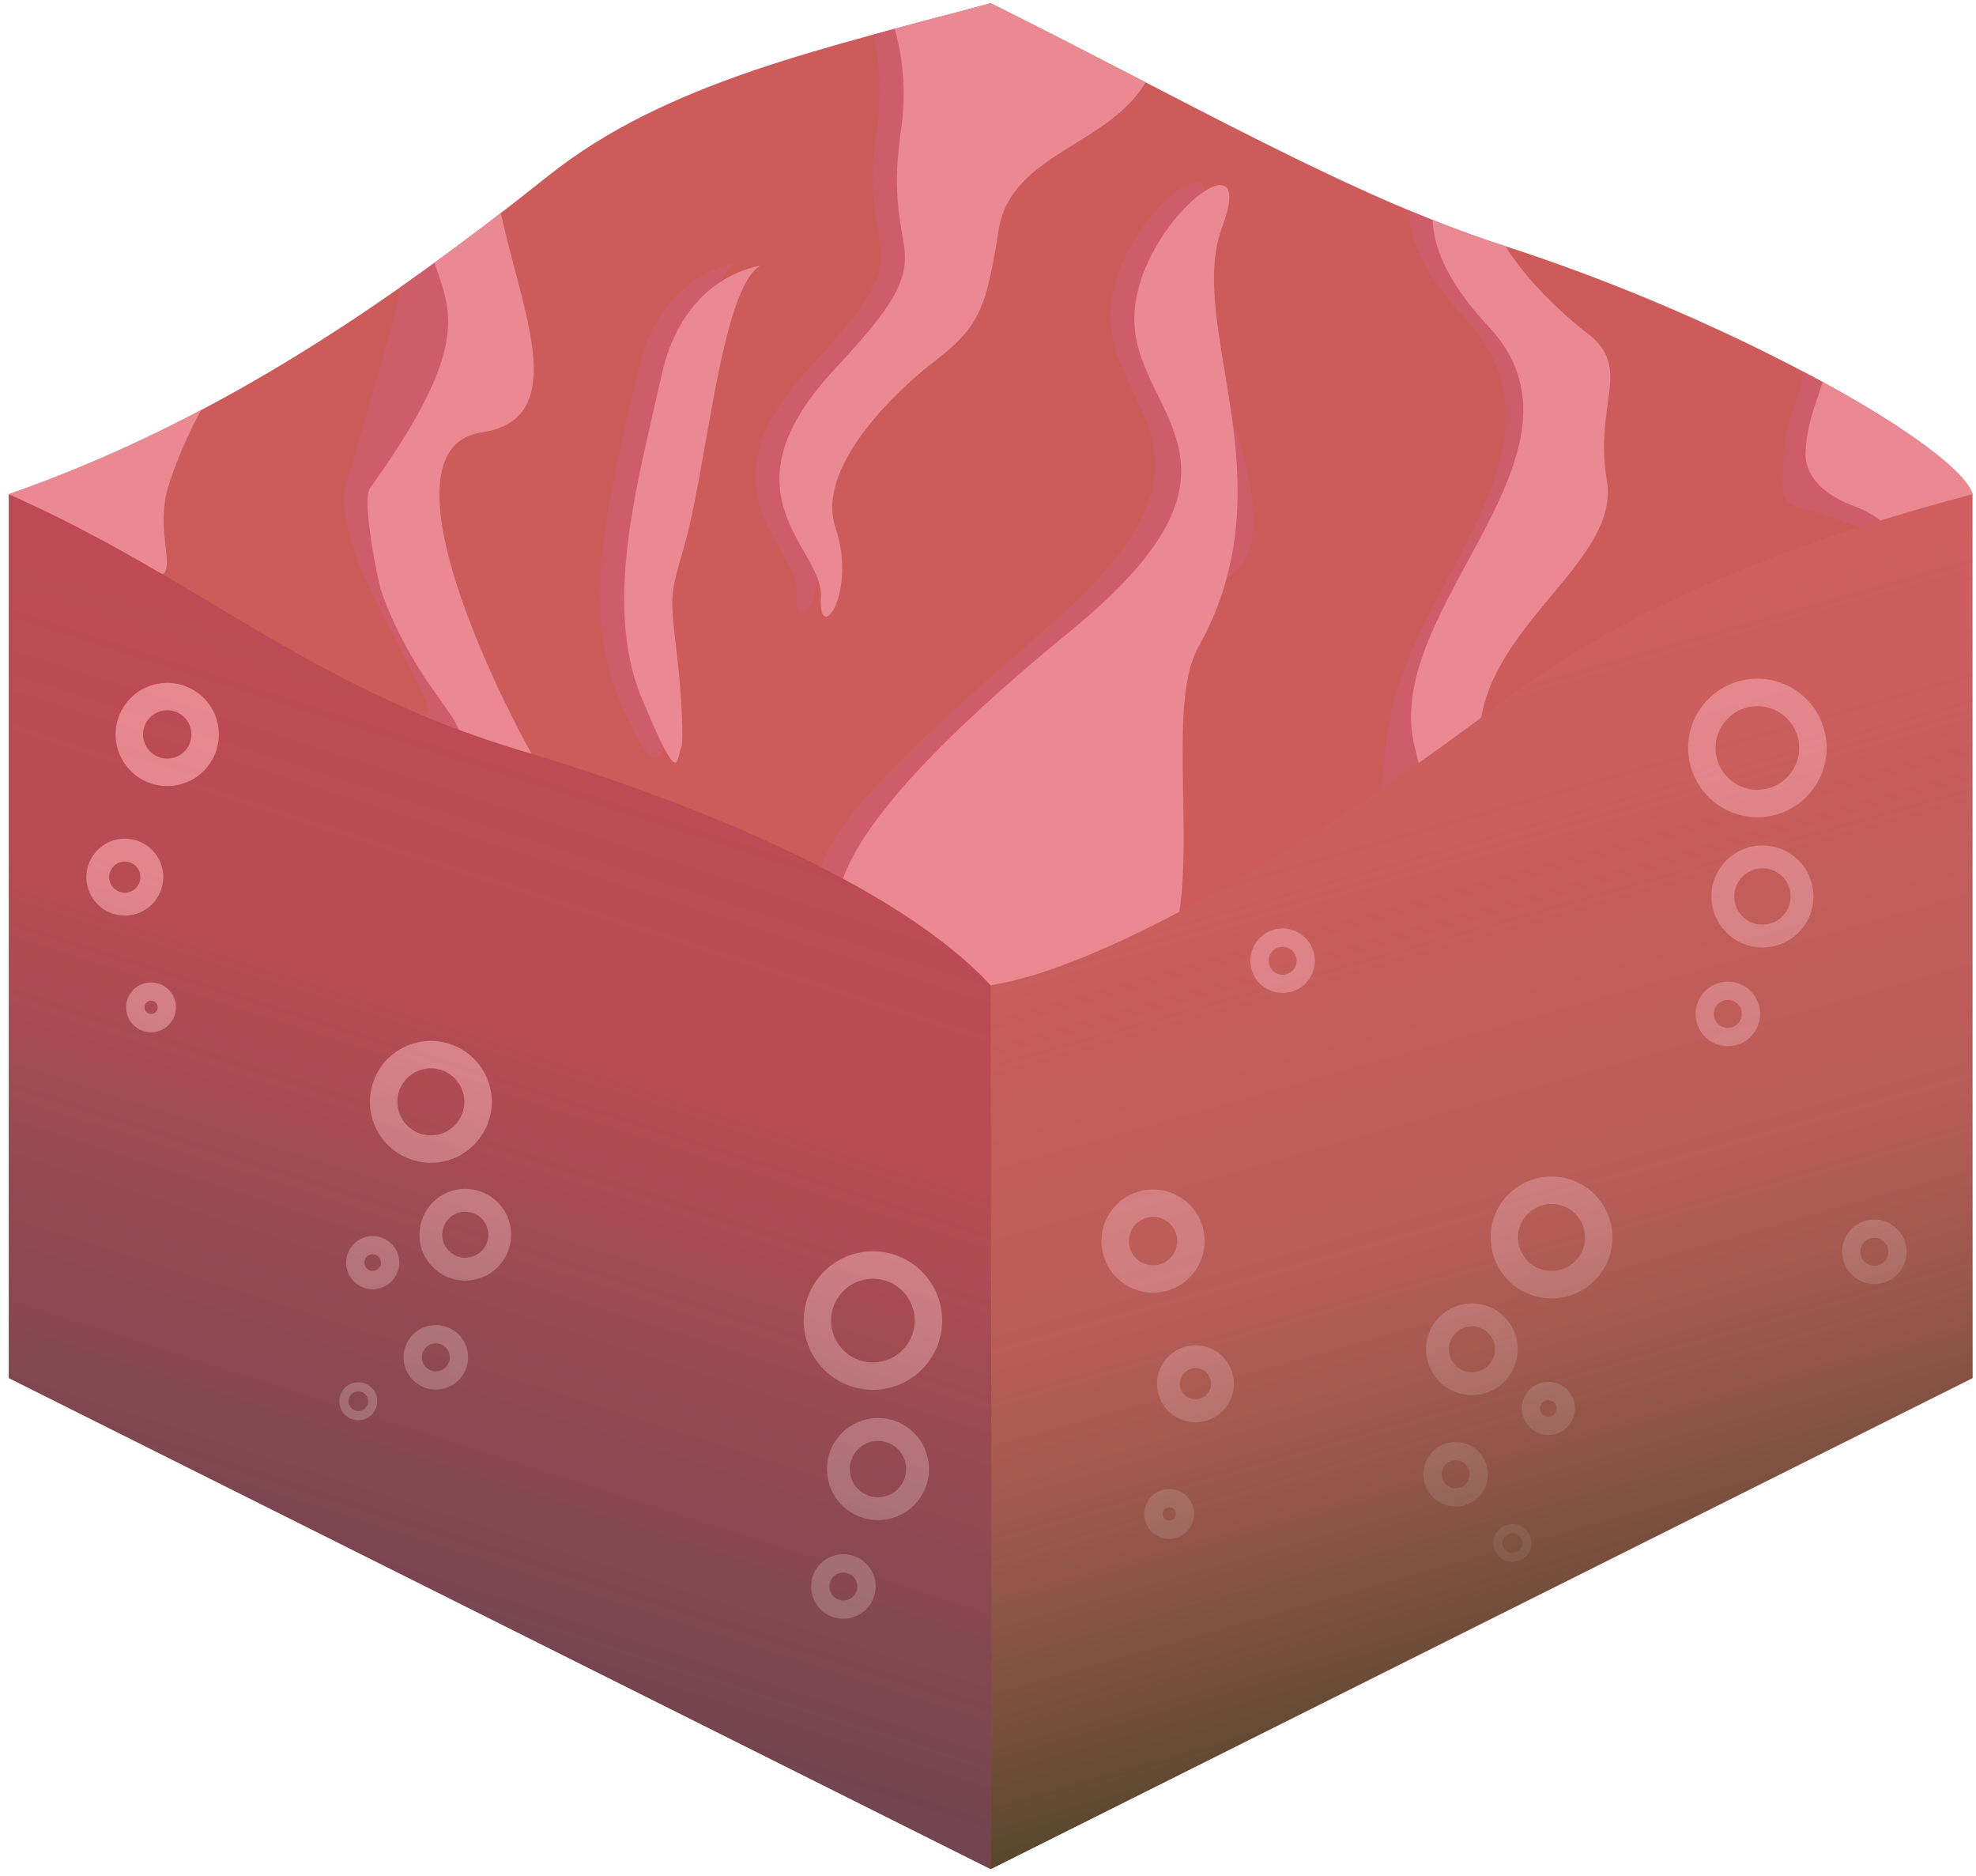 <?xml version="1.0" encoding="UTF-8" standalone="no"?><!DOCTYPE svg PUBLIC "-//W3C//DTD SVG 1.1//EN" "http://www.w3.org/Graphics/SVG/1.1/DTD/svg11.dtd"><svg width="100%" height="100%" viewBox="0 0 216 205" version="1.1" xmlns="http://www.w3.org/2000/svg" xmlns:xlink="http://www.w3.org/1999/xlink" xml:space="preserve" xmlns:serif="http://www.serif.com/" style="fill-rule:evenodd;clip-rule:evenodd;stroke-linecap:round;stroke-linejoin:round;stroke-miterlimit:1.5;"><g id="seaWater01"><path d="M215.621,54.014l0,96.598l-107.332,53.666c-15.058,-31.963 -17.731,-64.12 0,-96.598c29.803,-25.878 61.612,-49.071 107.332,-53.666Z" style="fill:#d05e5e;"/><clipPath id="_clip1"><path d="M215.621,54.014l0,96.598l-107.332,53.666c-15.058,-31.963 -17.731,-64.12 0,-96.598c29.803,-25.878 61.612,-49.071 107.332,-53.666Z"/></clipPath><g clip-path="url(#_clip1)"><g><g><circle cx="192.102" cy="81.744" r="6.069" style="fill:none;stroke:#ea8991;stroke-width:3px;"/><circle cx="192.656" cy="97.974" r="4.329" style="fill:none;stroke:#ea8991;stroke-width:2.5px;"/><circle cx="188.873" cy="110.81" r="2.527" style="fill:none;stroke:#ea8991;stroke-width:2px;"/><circle cx="204.887" cy="136.807" r="2.527" style="fill:none;stroke:#ea8991;stroke-width:2px;"/><circle cx="140.204" cy="104.997" r="2.527" style="fill:none;stroke:#ea8991;stroke-width:2px;"/><path d="M171.442,130.42c-2.661,-1.017 -5.647,0.317 -6.664,2.977c-1.017,2.661 0.317,5.647 2.977,6.664c2.661,1.017 5.647,-0.317 6.664,-2.977c1.017,-2.661 -0.317,-5.647 -2.977,-6.664Z" style="fill:none;stroke:#ea8991;stroke-width:3px;"/><path d="M162.241,143.945c-1.941,-0.742 -4.118,0.231 -4.86,2.171c-0.742,1.94 0.231,4.118 2.171,4.86c1.941,0.742 4.118,-0.231 4.86,-2.172c0.742,-1.94 -0.231,-4.117 -2.171,-4.859Z" style="fill:none;stroke:#ea8991;stroke-width:2.5px;"/><path d="M160.019,158.766c-1.303,-0.498 -2.765,0.155 -3.263,1.458c-0.499,1.303 0.155,2.765 1.457,3.263c1.303,0.498 2.765,-0.155 3.264,-1.458c0.498,-1.303 -0.156,-2.765 -1.458,-3.263Z" style="fill:none;stroke:#ea8991;stroke-width:2px;"/><path d="M165.883,167.164c-0.812,-0.31 -1.723,0.097 -2.034,0.909c-0.31,0.812 0.097,1.723 0.909,2.034c0.812,0.31 1.723,-0.097 2.033,-0.909c0.311,-0.812 -0.096,-1.723 -0.908,-2.034Z" style="fill:none;stroke:#ea8991;stroke-width:1px;"/><path d="M169.939,152.146c-0.982,-0.376 -2.084,0.117 -2.459,1.098c-0.375,0.982 0.117,2.084 1.099,2.459c0.981,0.376 2.083,-0.117 2.459,-1.098c0.375,-0.982 -0.117,-2.084 -1.099,-2.459Z" style="fill:none;stroke:#ea8991;stroke-width:2px;"/></g><g><circle cx="126.04" cy="135.636" r="4.143" style="fill:none;stroke:#ea8991;stroke-width:3px;"/><circle cx="130.677" cy="151.23" r="2.955" style="fill:none;stroke:#ea8991;stroke-width:2.5px;"/><circle cx="127.808" cy="165.46" r="1.725" style="fill:none;stroke:#ea8991;stroke-width:2px;"/></g></g><path d="M215.621,54.014l0,96.598l-107.332,53.666c-15.058,-31.963 -17.731,-64.12 0,-96.598c29.803,-25.878 61.612,-49.071 107.332,-53.666Z" style="fill:url(#_Linear2);"/></g><path d="M0.958,54.014c31.3,2.211 109.517,37.667 107.331,53.666c0,0 0.179,93.561 0,96.598l-107.331,-53.666l0,-96.598" style="fill:#be4a54;"/><clipPath id="_clip3"><path d="M0.958,54.014c31.3,2.211 109.517,37.667 107.331,53.666c0,0 0.179,93.561 0,96.598l-107.331,-53.666l0,-96.598"/></clipPath><g clip-path="url(#_clip3)"><g><g><circle cx="95.42" cy="144.324" r="6.069" style="fill:none;stroke:#ea8991;stroke-width:3px;"/><circle cx="95.973" cy="160.554" r="4.329" style="fill:none;stroke:#ea8991;stroke-width:2.5px;"/><circle cx="92.19" cy="173.389" r="2.527" style="fill:none;stroke:#ea8991;stroke-width:2px;"/><circle cx="47.096" cy="120.42" r="5.161" style="fill:none;stroke:#ea8991;stroke-width:3px;"/><circle cx="50.86" cy="134.941" r="3.764" style="fill:none;stroke:#ea8991;stroke-width:2.5px;"/><circle cx="47.642" cy="148.343" r="2.527" style="fill:none;stroke:#ea8991;stroke-width:2px;"/><circle cx="39.165" cy="153.14" r="1.575" style="fill:none;stroke:#ea8991;stroke-width:1px;"/><circle cx="40.741" cy="137.993" r="1.904" style="fill:none;stroke:#ea8991;stroke-width:2px;"/></g><g><circle cx="18.281" cy="80.267" r="4.143" style="fill:none;stroke:#ea8991;stroke-width:3px;"/><circle cx="13.644" cy="95.861" r="2.955" style="fill:none;stroke:#ea8991;stroke-width:2.5px;"/><circle cx="16.514" cy="110.091" r="1.725" style="fill:none;stroke:#ea8991;stroke-width:2px;"/></g></g><path d="M0.958,54.014c20.927,9.26 32.845,21.117 56.103,28.052c17.188,5.125 40.795,14.302 51.228,25.614c0,0 0.179,93.561 0,96.598l-107.331,-53.666l0,-96.598Z" style="fill:url(#_Linear4);"/></g><path d="M215.621,54.014c-18.315,4.827 -37.164,11.849 -51.343,22.628c-21.692,16.49 -44.102,29.208 -55.989,31.038c-10.432,-11.312 -34.04,-20.489 -51.228,-25.614c-23.258,-6.935 -35.176,-18.792 -56.103,-28.052c22.315,-7.788 40.935,-20.412 58.986,-34.808c12.949,-10.328 30.602,-14.016 48.345,-18.857c21.396,10.647 39.541,21.201 55.97,26.464c25.326,8.113 49.918,22.162 51.362,27.201Z" style="fill:#cc5b5a;"/><clipPath id="_clip5"><path d="M215.621,54.014c-18.315,4.827 -37.164,11.849 -51.343,22.628c-21.692,16.49 -44.102,29.208 -55.989,31.038c-10.432,-11.312 -34.04,-20.489 -51.228,-25.614c-23.258,-6.935 -35.176,-18.792 -56.103,-28.052c22.315,-7.788 40.935,-20.412 58.986,-34.808c12.949,-10.328 30.602,-14.016 48.345,-18.857c21.396,10.647 39.541,21.201 55.97,26.464c25.326,8.113 49.918,22.162 51.362,27.201Z"/></clipPath><g clip-path="url(#_clip5)"><g><g><path d="M87.119,-10.178c0,0 10.991,8.928 8.734,24.25c-2.256,15.322 5.802,12.054 -7.151,25.88c-12.953,13.826 -1.274,19.587 -1.583,25.002c-0.309,5.415 4.005,-0.347 1.583,-7.65c-2.236,-6.74 7.151,-15.319 10.813,-18.111c5.022,-3.83 5.676,-5.911 7.04,-14.404c1.363,-8.493 0.613,-8.008 -0.457,-16.328c-1.071,-8.319 -4.651,-6.755 -5.699,-9.18c-1.047,-2.424 -13.28,-9.459 -13.28,-9.459" style="fill:#cf5d69;"/><path d="M118.462,108.984c0,0 0,-43.118 12.47,-44.825c15.599,-2.135 -4.065,-28.779 0.076,-39.751c4.141,-10.972 -10.114,0.384 -9.619,10.672c0.496,10.289 14.358,15.057 -6.989,33.572c-26.706,23.163 -28.648,27.076 -21.031,36.366c16.876,20.585 27.856,23.42 27.856,23.42l-2.763,-19.454Z" style="fill:#cf5d69;"/><path d="M158.506,84.848c-0.747,0.765 -10.173,15.268 -6.621,-6.007c2.55,-15.275 21.158,-30.298 8.205,-44.123c-12.953,-13.826 -1.275,-19.587 -1.584,-25.002c-0.308,-5.415 4.006,0.347 1.584,7.65c-2.236,6.739 7.123,15.355 10.812,18.11c4.997,3.732 -12.068,28.258 -9.432,41.62c1.664,8.439 -2.964,7.752 -2.964,7.752" style="fill:#cf5d69;"/><path d="M192.52,-16.003c0,0 -4.558,40.062 8.787,41.959c12.389,1.76 4.68,19.881 5.736,30.347c0.081,0.807 -0.622,0.438 -0.193,1.044c5.086,7.184 4.194,1.991 -10.714,-2.077c-1.871,-0.511 -1.199,-3.727 -1.111,-5.622c0.424,-9.14 8.13,-9.7 -5.979,-29.823c-14.109,-20.122 3.219,-22.667 -17.992,-32.305c-21.211,-9.638 23.83,-20.805 23.83,-20.805l-2.364,17.282Z" style="fill:#cf5d69;"/><path d="M41.286,88.903c0,0 11.026,-1.262 9.174,-10.138c-1.849,-8.857 -7.822,-30.69 -0.388,-31.821c13.325,-2.026 -1.595,-23.425 1.947,-33.173c3.542,-9.747 -8.652,0.342 -8.229,9.481c0.424,9.14 0.825,6.207 -5.979,29.823c-2.074,7.199 11.325,24.916 8.607,24.935c-1.313,0.01 -8.289,-0.95 -26.599,7.37c-21.211,9.638 23.83,20.805 23.83,20.805l-2.363,-17.282Z" style="fill:#cf5d69;"/><path d="M72.762,81.03c0.232,-0.462 -0.296,-2.049 0.26,-4.726c1.379,-6.648 -2.557,-11.09 -0.954,-16.528c2.63,-8.923 4.043,-28.222 8.356,-31.01c0,0 -8.322,0.962 -10.734,11.961c-2.411,10.999 -6.513,24.809 -2.171,35.252c4.342,10.442 4.651,6.235 5.243,5.051Z" style="fill:#cf5d69;"/></g></g><path d="M89.738,-9.872c0,0 10.991,8.928 8.735,24.25c-2.256,15.322 5.801,12.054 -7.151,25.88c-12.953,13.826 -1.275,19.587 -1.584,25.002c-0.309,5.415 4.006,-0.348 1.584,-7.65c-2.236,-6.74 7.151,-15.319 10.812,-18.111c5.022,-3.83 5.677,-5.911 7.041,-14.404c1.363,-8.493 12.475,-9.19 16.359,-16.625c0.385,-0.737 -8.738,-8.543 -9.888,-9.499c-1.169,-0.971 -12.099,1.838 -12.627,0.616c-1.048,-2.424 -13.281,-9.459 -13.281,-9.459" style="fill:#ea8991;"/><path d="M121.081,109.29c13.923,-1.089 4.907,-29.629 9.909,-38.559c10.194,-18.2 -1.503,-35.045 2.638,-46.017c4.14,-10.973 -10.114,0.384 -9.619,10.672c0.495,10.289 14.903,15.657 -6.989,33.571c-33.725,27.598 -26.023,33.76 -21.032,36.367c23.941,12.502 27.856,23.42 27.856,23.42l-2.763,-19.454Z" style="fill:#ea8991;"/><path d="M161.126,85.799c0.041,-0.012 -3.097,10.568 -6.543,-4.392c-3.476,-15.092 21.079,-31.912 8.126,-45.738c-12.952,-13.826 -1.274,-19.587 -1.583,-25.002c-0.309,-5.415 4.006,0.347 1.583,7.65c-2.235,6.74 7.152,15.319 10.813,18.111c5.022,3.83 0.68,7.626 2.129,16.105c1.424,8.336 -11.738,15.064 -13.696,25.676c-1.522,8.249 13.499,-4.294 12.452,-1.869c-1.048,2.424 -13.281,9.459 -13.281,9.459" style="fill:#ea8991;"/><path d="M194.863,-16.271c0,0 -3.969,37.606 8.787,41.959c23.106,7.886 20.087,33.569 1.584,31.827c-0.476,-0.045 0.208,0.919 0.363,1.346c3.244,8.939 5.338,-0.502 -2.874,-3.527c-5.396,-1.989 -5.393,-5.14 -5.355,-5.954c0.424,-9.139 8.13,-9.699 -5.979,-29.822c-14.109,-20.122 3.22,-22.667 -17.992,-32.305c-21.211,-9.638 23.83,-20.805 23.83,-20.805l-2.364,17.281Z" style="fill:#ea8991;"/><path d="M16.775,-14.155c0,0 10.991,8.929 8.735,24.251c-2.257,15.322 5.801,12.054 -7.152,25.88c-12.952,13.825 -18.318,13.237 -18.627,18.652c-0.128,2.242 17.581,8.917 18.232,8.011c0.921,-1.283 -0.875,-5.033 0.395,-9.312c2.021,-6.807 7.152,-15.318 10.813,-18.11c5.022,-3.83 5.677,-5.911 7.04,-14.404c1.364,-8.493 0.614,-8.009 -0.457,-16.328c-1.071,-8.32 -4.651,-6.756 -5.698,-9.18c-1.048,-2.425 -13.281,-9.46 -13.281,-9.46" style="fill:#ea8991;"/><path d="M59.512,84.607c-0.366,0.313 -20.269,-35.371 -6.821,-37.357c13.335,-1.968 -1.595,-23.426 1.947,-33.173c3.542,-9.747 -8.652,0.342 -8.228,9.481c0.424,9.139 8.368,9.869 -5.979,29.822c-0.887,1.233 0.827,10.018 1.228,11.166c6.88,19.673 22.516,16.538 -19.22,21.14c-23.158,2.553 23.83,20.805 23.83,20.805l13.243,-21.884Z" style="fill:#ea8991;"/><path d="M74.482,81.651c0.231,-0.462 0.08,-5.183 -0.413,-9.507c-0.767,-6.745 -0.984,-6.624 0.618,-12.062c2.631,-8.923 4.044,-28.222 8.356,-31.011c0,0 -8.321,0.962 -10.733,11.962c-2.411,10.999 -6.513,24.809 -2.171,35.252c4.342,10.442 3.751,6.55 4.343,5.366Z" style="fill:#ea8991;"/></g></g><defs><linearGradient id="_Linear2" x1="0" y1="0" x2="1" y2="0" gradientUnits="userSpaceOnUse" gradientTransform="matrix(32.578,112.509,-112.509,32.578,151.222,75.481)"><stop offset="0" style="stop-color:#7e5e49;stop-opacity:0"/><stop offset="0.5" style="stop-color:#715740;stop-opacity:0.251"/><stop offset="1" style="stop-color:#4b4327;stop-opacity:1"/></linearGradient><linearGradient id="_Linear4" x1="0" y1="0" x2="1" y2="0" gradientUnits="userSpaceOnUse" gradientTransform="matrix(-32.239,101.945,-101.945,-32.239,54.743,70.094)"><stop offset="0" style="stop-color:#7e5e49;stop-opacity:0"/><stop offset="0.34" style="stop-color:#725a49;stop-opacity:0.069"/><stop offset="0.63" style="stop-color:#474a4a;stop-opacity:0.318"/><stop offset="1" style="stop-color:#273f4b;stop-opacity:0.5"/></linearGradient></defs></svg>